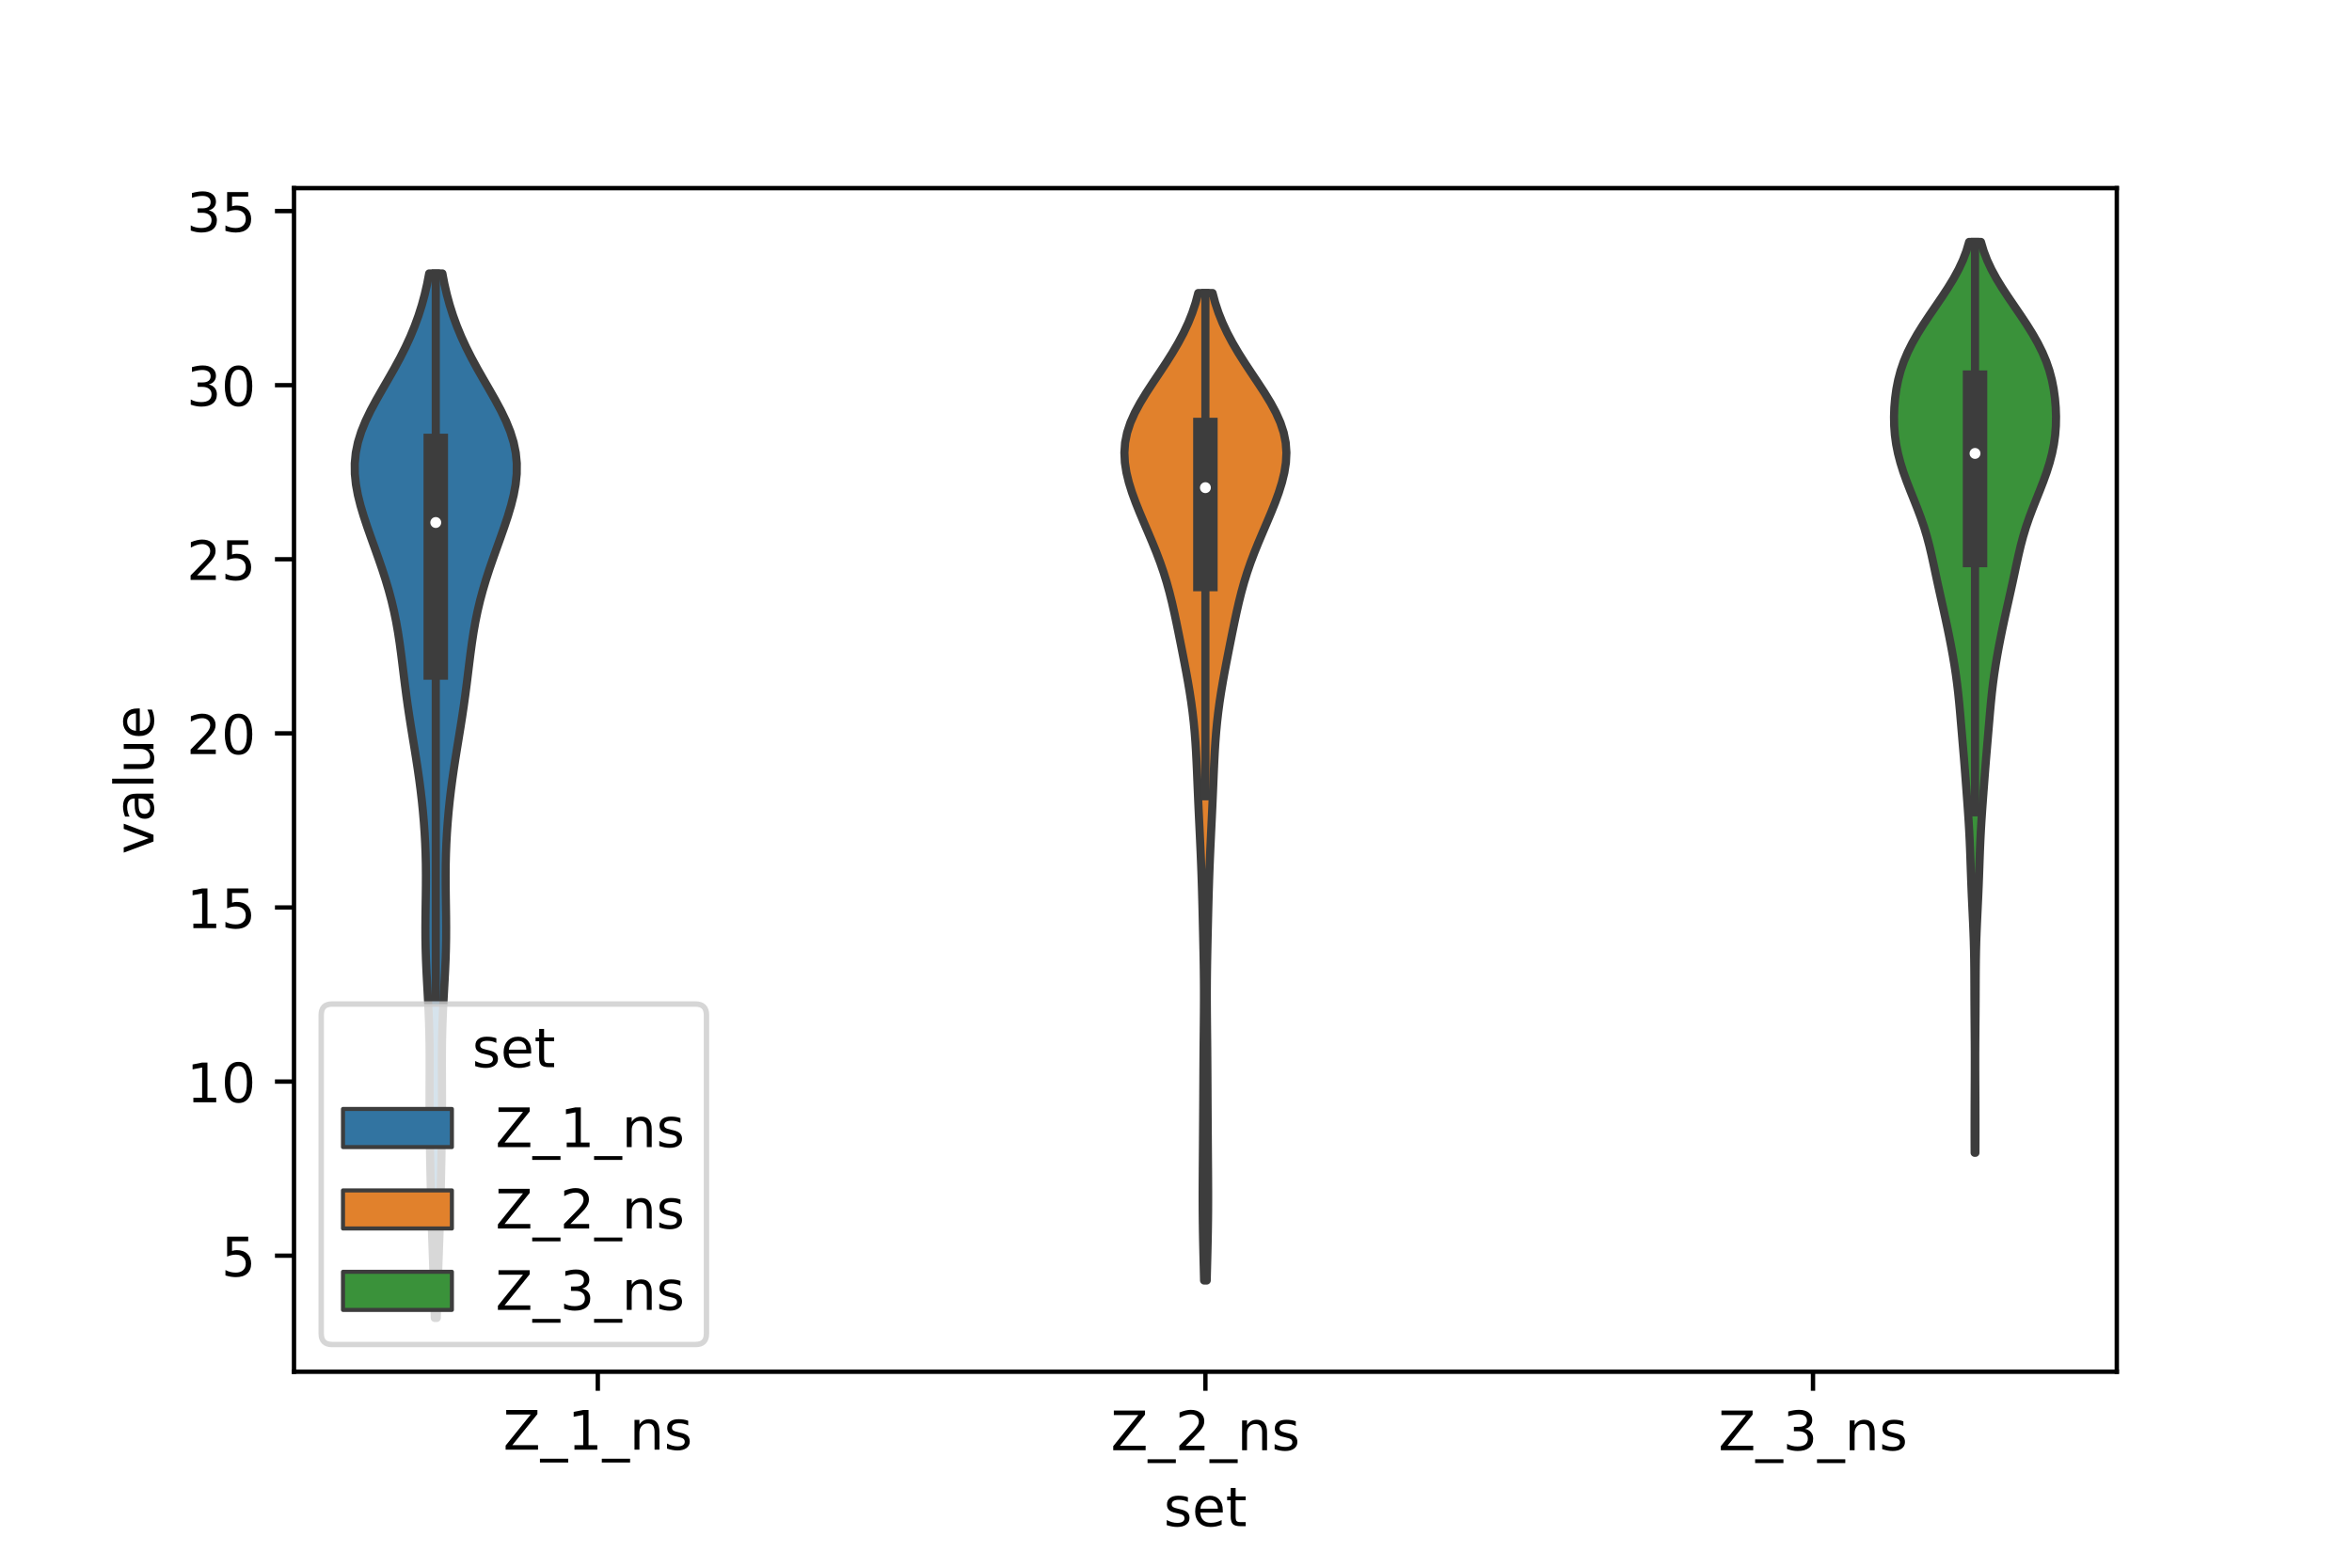 <?xml version="1.0" encoding="utf-8" standalone="no"?>
<!DOCTYPE svg PUBLIC "-//W3C//DTD SVG 1.1//EN"
  "http://www.w3.org/Graphics/SVG/1.1/DTD/svg11.dtd">
<!-- Created with matplotlib (https://matplotlib.org/) -->
<svg height="288pt" version="1.1" viewBox="0 0 432 288" width="432pt" xmlns="http://www.w3.org/2000/svg" xmlns:xlink="http://www.w3.org/1999/xlink">
 <defs>
  <style type="text/css">*{stroke-linecap:butt;stroke-linejoin:round;}</style>
 </defs>
 <g id="figure_1">
  <g id="patch_1">
   <path d="M 0 288 
L 432 288 
L 432 0 
L 0 0 
z
" style="fill:#ffffff;"/>
  </g>
  <g id="axes_1">
   <g id="patch_2">
    <path d="M 54 252 
L 388.8 252 
L 388.8 34.56 
L 54 34.56 
z
" style="fill:#ffffff;"/>
   </g>
   <g id="PolyCollection_1">
    <defs>
     <path d="M 80.222 -45.884 
L 79.858 -45.884 
L 79.811 -47.822 
L 79.757 -49.76 
L 79.697 -51.698 
L 79.632 -53.636 
L 79.563 -55.575 
L 79.493 -57.513 
L 79.423 -59.451 
L 79.356 -61.389 
L 79.294 -63.327 
L 79.236 -65.265 
L 79.183 -67.204 
L 79.135 -69.142 
L 79.09 -71.08 
L 79.049 -73.018 
L 79.01 -74.956 
L 78.975 -76.895 
L 78.944 -78.833 
L 78.92 -80.771 
L 78.902 -82.709 
L 78.894 -84.647 
L 78.893 -86.586 
L 78.898 -88.524 
L 78.906 -90.462 
L 78.912 -92.4 
L 78.909 -94.338 
L 78.893 -96.276 
L 78.857 -98.215 
L 78.8 -100.153 
L 78.722 -102.091 
L 78.628 -104.029 
L 78.522 -105.967 
L 78.416 -107.906 
L 78.317 -109.844 
L 78.235 -111.782 
L 78.176 -113.72 
L 78.143 -115.658 
L 78.135 -117.596 
L 78.148 -119.535 
L 78.174 -121.473 
L 78.203 -123.411 
L 78.225 -125.349 
L 78.231 -127.287 
L 78.215 -129.226 
L 78.169 -131.164 
L 78.094 -133.102 
L 77.987 -135.04 
L 77.849 -136.978 
L 77.682 -138.917 
L 77.485 -140.855 
L 77.26 -142.793 
L 77.008 -144.731 
L 76.731 -146.669 
L 76.435 -148.607 
L 76.125 -150.546 
L 75.808 -152.484 
L 75.494 -154.422 
L 75.19 -156.36 
L 74.901 -158.298 
L 74.631 -160.237 
L 74.378 -162.175 
L 74.138 -164.113 
L 73.902 -166.051 
L 73.659 -167.989 
L 73.396 -169.927 
L 73.1 -171.866 
L 72.758 -173.804 
L 72.361 -175.742 
L 71.903 -177.68 
L 71.382 -179.618 
L 70.803 -181.557 
L 70.174 -183.495 
L 69.506 -185.433 
L 68.816 -187.371 
L 68.119 -189.309 
L 67.438 -191.248 
L 66.795 -193.186 
L 66.216 -195.124 
L 65.732 -197.062 
L 65.375 -199 
L 65.175 -200.938 
L 65.16 -202.877 
L 65.349 -204.815 
L 65.748 -206.753 
L 66.35 -208.691 
L 67.135 -210.629 
L 68.068 -212.568 
L 69.109 -214.506 
L 70.212 -216.444 
L 71.333 -218.382 
L 72.435 -220.32 
L 73.486 -222.258 
L 74.464 -224.197 
L 75.357 -226.135 
L 76.156 -228.073 
L 76.863 -230.011 
L 77.478 -231.949 
L 78.006 -233.888 
L 78.454 -235.826 
L 78.826 -237.764 
L 81.254 -237.764 
L 81.254 -237.764 
L 81.626 -235.826 
L 82.074 -233.888 
L 82.602 -231.949 
L 83.217 -230.011 
L 83.924 -228.073 
L 84.723 -226.135 
L 85.616 -224.197 
L 86.594 -222.258 
L 87.645 -220.32 
L 88.747 -218.382 
L 89.868 -216.444 
L 90.971 -214.506 
L 92.012 -212.568 
L 92.945 -210.629 
L 93.73 -208.691 
L 94.332 -206.753 
L 94.731 -204.815 
L 94.92 -202.877 
L 94.905 -200.938 
L 94.705 -199 
L 94.348 -197.062 
L 93.864 -195.124 
L 93.285 -193.186 
L 92.642 -191.248 
L 91.961 -189.309 
L 91.264 -187.371 
L 90.574 -185.433 
L 89.906 -183.495 
L 89.277 -181.557 
L 88.698 -179.618 
L 88.177 -177.68 
L 87.719 -175.742 
L 87.322 -173.804 
L 86.98 -171.866 
L 86.684 -169.927 
L 86.421 -167.989 
L 86.178 -166.051 
L 85.942 -164.113 
L 85.702 -162.175 
L 85.449 -160.237 
L 85.179 -158.298 
L 84.89 -156.36 
L 84.586 -154.422 
L 84.272 -152.484 
L 83.955 -150.546 
L 83.645 -148.607 
L 83.349 -146.669 
L 83.072 -144.731 
L 82.82 -142.793 
L 82.595 -140.855 
L 82.398 -138.917 
L 82.231 -136.978 
L 82.093 -135.04 
L 81.986 -133.102 
L 81.911 -131.164 
L 81.865 -129.226 
L 81.849 -127.287 
L 81.855 -125.349 
L 81.877 -123.411 
L 81.906 -121.473 
L 81.932 -119.535 
L 81.945 -117.596 
L 81.937 -115.658 
L 81.904 -113.72 
L 81.845 -111.782 
L 81.763 -109.844 
L 81.664 -107.906 
L 81.558 -105.967 
L 81.452 -104.029 
L 81.358 -102.091 
L 81.28 -100.153 
L 81.223 -98.215 
L 81.187 -96.276 
L 81.171 -94.338 
L 81.168 -92.4 
L 81.174 -90.462 
L 81.182 -88.524 
L 81.187 -86.586 
L 81.186 -84.647 
L 81.178 -82.709 
L 81.16 -80.771 
L 81.136 -78.833 
L 81.105 -76.895 
L 81.07 -74.956 
L 81.031 -73.018 
L 80.99 -71.08 
L 80.945 -69.142 
L 80.897 -67.204 
L 80.844 -65.265 
L 80.786 -63.327 
L 80.724 -61.389 
L 80.657 -59.451 
L 80.587 -57.513 
L 80.517 -55.575 
L 80.448 -53.636 
L 80.383 -51.698 
L 80.323 -49.76 
L 80.269 -47.822 
L 80.222 -45.884 
z
" id="mc36c3dabfb" style="stroke:#3d3d3d;stroke-width:1.5;"/>
    </defs>
    <g clip-path="url(#peb906c796c)">
     <use style="fill:#3274a1;stroke:#3d3d3d;stroke-width:1.5;" x="0" xlink:href="#mc36c3dabfb" y="288"/>
    </g>
   </g>
   <g id="PolyCollection_2">
    <defs>
     <path d="M 221.641 -52.764 
L 221.159 -52.764 
L 221.113 -54.596 
L 221.066 -56.428 
L 221.022 -58.261 
L 220.981 -60.093 
L 220.947 -61.925 
L 220.921 -63.758 
L 220.904 -65.59 
L 220.897 -67.423 
L 220.898 -69.255 
L 220.906 -71.087 
L 220.917 -72.92 
L 220.931 -74.752 
L 220.945 -76.584 
L 220.958 -78.417 
L 220.971 -80.249 
L 220.983 -82.082 
L 220.994 -83.914 
L 221.005 -85.746 
L 221.014 -87.579 
L 221.024 -89.411 
L 221.034 -91.243 
L 221.046 -93.076 
L 221.06 -94.908 
L 221.077 -96.741 
L 221.096 -98.573 
L 221.114 -100.405 
L 221.13 -102.238 
L 221.139 -104.07 
L 221.14 -105.902 
L 221.13 -107.735 
L 221.11 -109.567 
L 221.082 -111.4 
L 221.047 -113.232 
L 221.008 -115.064 
L 220.967 -116.897 
L 220.925 -118.729 
L 220.882 -120.561 
L 220.836 -122.394 
L 220.785 -124.226 
L 220.728 -126.059 
L 220.664 -127.891 
L 220.592 -129.723 
L 220.515 -131.556 
L 220.431 -133.388 
L 220.345 -135.221 
L 220.257 -137.053 
L 220.17 -138.885 
L 220.087 -140.718 
L 220.008 -142.55 
L 219.931 -144.382 
L 219.855 -146.215 
L 219.772 -148.047 
L 219.678 -149.88 
L 219.563 -151.712 
L 219.421 -153.544 
L 219.247 -155.377 
L 219.037 -157.209 
L 218.792 -159.041 
L 218.512 -160.874 
L 218.203 -162.706 
L 217.872 -164.539 
L 217.524 -166.371 
L 217.167 -168.203 
L 216.804 -170.036 
L 216.436 -171.868 
L 216.06 -173.7 
L 215.668 -175.533 
L 215.251 -177.365 
L 214.794 -179.198 
L 214.287 -181.03 
L 213.718 -182.862 
L 213.086 -184.695 
L 212.392 -186.527 
L 211.649 -188.359 
L 210.874 -190.192 
L 210.09 -192.024 
L 209.318 -193.857 
L 208.585 -195.689 
L 207.917 -197.521 
L 207.343 -199.354 
L 206.896 -201.186 
L 206.61 -203.019 
L 206.52 -204.851 
L 206.652 -206.683 
L 207.02 -208.516 
L 207.622 -210.348 
L 208.437 -212.18 
L 209.428 -214.013 
L 210.547 -215.845 
L 211.745 -217.678 
L 212.971 -219.51 
L 214.18 -221.342 
L 215.338 -223.175 
L 216.414 -225.007 
L 217.388 -226.839 
L 218.247 -228.672 
L 218.981 -230.504 
L 219.592 -232.337 
L 220.085 -234.169 
L 222.715 -234.169 
L 222.715 -234.169 
L 223.208 -232.337 
L 223.819 -230.504 
L 224.553 -228.672 
L 225.412 -226.839 
L 226.386 -225.007 
L 227.462 -223.175 
L 228.62 -221.342 
L 229.829 -219.51 
L 231.055 -217.678 
L 232.253 -215.845 
L 233.372 -214.013 
L 234.363 -212.18 
L 235.178 -210.348 
L 235.78 -208.516 
L 236.148 -206.683 
L 236.28 -204.851 
L 236.19 -203.019 
L 235.904 -201.186 
L 235.457 -199.354 
L 234.883 -197.521 
L 234.215 -195.689 
L 233.482 -193.857 
L 232.71 -192.024 
L 231.926 -190.192 
L 231.151 -188.359 
L 230.408 -186.527 
L 229.714 -184.695 
L 229.082 -182.862 
L 228.513 -181.03 
L 228.006 -179.198 
L 227.549 -177.365 
L 227.132 -175.533 
L 226.74 -173.7 
L 226.364 -171.868 
L 225.996 -170.036 
L 225.633 -168.203 
L 225.276 -166.371 
L 224.928 -164.539 
L 224.597 -162.706 
L 224.288 -160.874 
L 224.008 -159.041 
L 223.763 -157.209 
L 223.553 -155.377 
L 223.379 -153.544 
L 223.237 -151.712 
L 223.122 -149.88 
L 223.028 -148.047 
L 222.945 -146.215 
L 222.869 -144.382 
L 222.792 -142.55 
L 222.713 -140.718 
L 222.63 -138.885 
L 222.543 -137.053 
L 222.455 -135.221 
L 222.369 -133.388 
L 222.285 -131.556 
L 222.208 -129.723 
L 222.136 -127.891 
L 222.072 -126.059 
L 222.015 -124.226 
L 221.964 -122.394 
L 221.918 -120.561 
L 221.875 -118.729 
L 221.833 -116.897 
L 221.792 -115.064 
L 221.753 -113.232 
L 221.718 -111.4 
L 221.69 -109.567 
L 221.67 -107.735 
L 221.66 -105.902 
L 221.661 -104.07 
L 221.67 -102.238 
L 221.686 -100.405 
L 221.704 -98.573 
L 221.723 -96.741 
L 221.74 -94.908 
L 221.754 -93.076 
L 221.766 -91.243 
L 221.776 -89.411 
L 221.786 -87.579 
L 221.795 -85.746 
L 221.806 -83.914 
L 221.817 -82.082 
L 221.829 -80.249 
L 221.842 -78.417 
L 221.855 -76.584 
L 221.869 -74.752 
L 221.883 -72.92 
L 221.894 -71.087 
L 221.902 -69.255 
L 221.903 -67.423 
L 221.896 -65.59 
L 221.879 -63.758 
L 221.853 -61.925 
L 221.819 -60.093 
L 221.778 -58.261 
L 221.734 -56.428 
L 221.687 -54.596 
L 221.641 -52.764 
z
" id="m8ced8a6c31" style="stroke:#3d3d3d;stroke-width:1.5;"/>
    </defs>
    <g clip-path="url(#peb906c796c)">
     <use style="fill:#e1812c;stroke:#3d3d3d;stroke-width:1.5;" x="0" xlink:href="#m8ced8a6c31" y="288"/>
    </g>
   </g>
   <g id="PolyCollection_3">
    <defs>
     <path d="M 362.829 -76.226 
L 362.691 -76.226 
L 362.685 -77.916 
L 362.682 -79.606 
L 362.681 -81.297 
L 362.684 -82.987 
L 362.688 -84.677 
L 362.695 -86.367 
L 362.703 -88.057 
L 362.711 -89.748 
L 362.716 -91.438 
L 362.718 -93.128 
L 362.716 -94.818 
L 362.708 -96.508 
L 362.697 -98.199 
L 362.684 -99.889 
L 362.67 -101.579 
L 362.659 -103.269 
L 362.651 -104.959 
L 362.645 -106.65 
L 362.638 -108.34 
L 362.628 -110.03 
L 362.608 -111.72 
L 362.577 -113.41 
L 362.531 -115.101 
L 362.471 -116.791 
L 362.4 -118.481 
L 362.321 -120.171 
L 362.241 -121.861 
L 362.163 -123.552 
L 362.092 -125.242 
L 362.027 -126.932 
L 361.967 -128.622 
L 361.909 -130.313 
L 361.846 -132.003 
L 361.774 -133.693 
L 361.688 -135.383 
L 361.589 -137.073 
L 361.477 -138.764 
L 361.357 -140.454 
L 361.233 -142.144 
L 361.106 -143.834 
L 360.978 -145.524 
L 360.845 -147.215 
L 360.708 -148.905 
L 360.566 -150.595 
L 360.422 -152.285 
L 360.279 -153.975 
L 360.135 -155.666 
L 359.99 -157.356 
L 359.834 -159.046 
L 359.661 -160.736 
L 359.462 -162.426 
L 359.235 -164.117 
L 358.978 -165.807 
L 358.694 -167.497 
L 358.386 -169.187 
L 358.058 -170.877 
L 357.713 -172.568 
L 357.353 -174.258 
L 356.982 -175.948 
L 356.604 -177.638 
L 356.227 -179.329 
L 355.855 -181.019 
L 355.492 -182.709 
L 355.131 -184.399 
L 354.761 -186.089 
L 354.362 -187.78 
L 353.913 -189.47 
L 353.402 -191.16 
L 352.824 -192.85 
L 352.19 -194.54 
L 351.521 -196.231 
L 350.845 -197.921 
L 350.191 -199.611 
L 349.587 -201.301 
L 349.056 -202.991 
L 348.614 -204.682 
L 348.274 -206.372 
L 348.041 -208.062 
L 347.912 -209.752 
L 347.88 -211.442 
L 347.938 -213.133 
L 348.081 -214.823 
L 348.312 -216.513 
L 348.644 -218.203 
L 349.092 -219.893 
L 349.67 -221.584 
L 350.384 -223.274 
L 351.228 -224.964 
L 352.188 -226.654 
L 353.242 -228.345 
L 354.361 -230.035 
L 355.514 -231.725 
L 356.665 -233.415 
L 357.776 -235.105 
L 358.809 -236.796 
L 359.733 -238.486 
L 360.524 -240.176 
L 361.17 -241.866 
L 361.673 -243.556 
L 363.847 -243.556 
L 363.847 -243.556 
L 364.35 -241.866 
L 364.996 -240.176 
L 365.787 -238.486 
L 366.711 -236.796 
L 367.744 -235.105 
L 368.855 -233.415 
L 370.006 -231.725 
L 371.159 -230.035 
L 372.278 -228.345 
L 373.332 -226.654 
L 374.292 -224.964 
L 375.136 -223.274 
L 375.85 -221.584 
L 376.428 -219.893 
L 376.876 -218.203 
L 377.208 -216.513 
L 377.439 -214.823 
L 377.582 -213.133 
L 377.64 -211.442 
L 377.608 -209.752 
L 377.479 -208.062 
L 377.246 -206.372 
L 376.906 -204.682 
L 376.464 -202.991 
L 375.933 -201.301 
L 375.329 -199.611 
L 374.675 -197.921 
L 373.999 -196.231 
L 373.33 -194.54 
L 372.696 -192.85 
L 372.118 -191.16 
L 371.607 -189.47 
L 371.158 -187.78 
L 370.759 -186.089 
L 370.389 -184.399 
L 370.028 -182.709 
L 369.665 -181.019 
L 369.293 -179.329 
L 368.916 -177.638 
L 368.538 -175.948 
L 368.167 -174.258 
L 367.807 -172.568 
L 367.462 -170.877 
L 367.134 -169.187 
L 366.826 -167.497 
L 366.542 -165.807 
L 366.285 -164.117 
L 366.058 -162.426 
L 365.859 -160.736 
L 365.686 -159.046 
L 365.53 -157.356 
L 365.385 -155.666 
L 365.241 -153.975 
L 365.098 -152.285 
L 364.954 -150.595 
L 364.812 -148.905 
L 364.675 -147.215 
L 364.542 -145.524 
L 364.414 -143.834 
L 364.287 -142.144 
L 364.163 -140.454 
L 364.043 -138.764 
L 363.931 -137.073 
L 363.832 -135.383 
L 363.746 -133.693 
L 363.674 -132.003 
L 363.611 -130.313 
L 363.553 -128.622 
L 363.493 -126.932 
L 363.428 -125.242 
L 363.357 -123.552 
L 363.279 -121.861 
L 363.199 -120.171 
L 363.12 -118.481 
L 363.049 -116.791 
L 362.989 -115.101 
L 362.943 -113.41 
L 362.912 -111.72 
L 362.892 -110.03 
L 362.882 -108.34 
L 362.875 -106.65 
L 362.869 -104.959 
L 362.861 -103.269 
L 362.85 -101.579 
L 362.836 -99.889 
L 362.823 -98.199 
L 362.812 -96.508 
L 362.804 -94.818 
L 362.802 -93.128 
L 362.804 -91.438 
L 362.809 -89.748 
L 362.817 -88.057 
L 362.825 -86.367 
L 362.832 -84.677 
L 362.836 -82.987 
L 362.839 -81.297 
L 362.838 -79.606 
L 362.835 -77.916 
L 362.829 -76.226 
z
" id="mee1155e59e" style="stroke:#3d3d3d;stroke-width:1.5;"/>
    </defs>
    <g clip-path="url(#peb906c796c)">
     <use style="fill:#3a923a;stroke:#3d3d3d;stroke-width:1.5;" x="0" xlink:href="#mee1155e59e" y="288"/>
    </g>
   </g>
   <g id="patch_3">
    <path clip-path="url(#peb906c796c)" d="M 109.8 262.666 
L 109.8 262.666 
L 109.8 262.666 
L 109.8 262.666 
z
" style="fill:#3274a1;stroke:#3d3d3d;stroke-linejoin:miter;stroke-width:0.75;"/>
   </g>
   <g id="patch_4">
    <path clip-path="url(#peb906c796c)" d="M 109.8 262.666 
L 109.8 262.666 
L 109.8 262.666 
L 109.8 262.666 
z
" style="fill:#e1812c;stroke:#3d3d3d;stroke-linejoin:miter;stroke-width:0.75;"/>
   </g>
   <g id="patch_5">
    <path clip-path="url(#peb906c796c)" d="M 109.8 262.666 
L 109.8 262.666 
L 109.8 262.666 
L 109.8 262.666 
z
" style="fill:#3a923a;stroke:#3d3d3d;stroke-linejoin:miter;stroke-width:0.75;"/>
   </g>
   <g id="matplotlib.axis_1">
    <g id="xtick_1">
     <g id="line2d_1">
      <defs>
       <path d="M 0 0 
L 0 3.5 
" id="mf0d7587e7f" style="stroke:#000000;stroke-width:0.8;"/>
      </defs>
      <g>
       <use style="stroke:#000000;stroke-width:0.8;" x="109.8" xlink:href="#mf0d7587e7f" y="252"/>
      </g>
     </g>
     <g id="text_1">
      <!-- Z_1_ns -->
      <g transform="translate(92.42 266.32)scale(0.1 -0.1)">
       <defs>
        <path d="M 5.609 72.906 
L 62.891 72.906 
L 62.891 65.375 
L 16.797 8.297 
L 64.016 8.297 
L 64.016 0 
L 4.5 0 
L 4.5 7.516 
L 50.594 64.594 
L 5.609 64.594 
z
" id="DejaVuSans-90"/>
        <path d="M 50.984 -16.609 
L 50.984 -23.578 
L -0.984 -23.578 
L -0.984 -16.609 
z
" id="DejaVuSans-95"/>
        <path d="M 12.406 8.297 
L 28.516 8.297 
L 28.516 63.922 
L 10.984 60.406 
L 10.984 69.391 
L 28.422 72.906 
L 38.281 72.906 
L 38.281 8.297 
L 54.391 8.297 
L 54.391 0 
L 12.406 0 
z
" id="DejaVuSans-49"/>
        <path d="M 54.891 33.016 
L 54.891 0 
L 45.906 0 
L 45.906 32.719 
Q 45.906 40.484 42.875 44.328 
Q 39.844 48.188 33.797 48.188 
Q 26.516 48.188 22.312 43.547 
Q 18.109 38.922 18.109 30.906 
L 18.109 0 
L 9.078 0 
L 9.078 54.688 
L 18.109 54.688 
L 18.109 46.188 
Q 21.344 51.125 25.703 53.562 
Q 30.078 56 35.797 56 
Q 45.219 56 50.047 50.172 
Q 54.891 44.344 54.891 33.016 
z
" id="DejaVuSans-110"/>
        <path d="M 44.281 53.078 
L 44.281 44.578 
Q 40.484 46.531 36.375 47.5 
Q 32.281 48.484 27.875 48.484 
Q 21.188 48.484 17.844 46.438 
Q 14.5 44.391 14.5 40.281 
Q 14.5 37.156 16.891 35.375 
Q 19.281 33.594 26.516 31.984 
L 29.594 31.297 
Q 39.156 29.25 43.188 25.516 
Q 47.219 21.781 47.219 15.094 
Q 47.219 7.469 41.188 3.016 
Q 35.156 -1.422 24.609 -1.422 
Q 20.219 -1.422 15.453 -0.562 
Q 10.688 0.297 5.422 2 
L 5.422 11.281 
Q 10.406 8.688 15.234 7.391 
Q 20.062 6.109 24.812 6.109 
Q 31.156 6.109 34.562 8.281 
Q 37.984 10.453 37.984 14.406 
Q 37.984 18.062 35.516 20.016 
Q 33.062 21.969 24.703 23.781 
L 21.578 24.516 
Q 13.234 26.266 9.516 29.906 
Q 5.812 33.547 5.812 39.891 
Q 5.812 47.609 11.281 51.797 
Q 16.75 56 26.812 56 
Q 31.781 56 36.172 55.266 
Q 40.578 54.547 44.281 53.078 
z
" id="DejaVuSans-115"/>
       </defs>
       <use xlink:href="#DejaVuSans-90"/>
       <use x="68.506" xlink:href="#DejaVuSans-95"/>
       <use x="118.506" xlink:href="#DejaVuSans-49"/>
       <use x="182.129" xlink:href="#DejaVuSans-95"/>
       <use x="232.129" xlink:href="#DejaVuSans-110"/>
       <use x="295.508" xlink:href="#DejaVuSans-115"/>
      </g>
     </g>
    </g>
    <g id="xtick_2">
     <g id="line2d_2">
      <g>
       <use style="stroke:#000000;stroke-width:0.8;" x="221.4" xlink:href="#mf0d7587e7f" y="252"/>
      </g>
     </g>
     <g id="text_2">
      <!-- Z_2_ns -->
      <g transform="translate(204.02 266.422)scale(0.1 -0.1)">
       <defs>
        <path d="M 19.188 8.297 
L 53.609 8.297 
L 53.609 0 
L 7.328 0 
L 7.328 8.297 
Q 12.938 14.109 22.625 23.891 
Q 32.328 33.688 34.812 36.531 
Q 39.547 41.844 41.422 45.531 
Q 43.312 49.219 43.312 52.781 
Q 43.312 58.594 39.234 62.25 
Q 35.156 65.922 28.609 65.922 
Q 23.969 65.922 18.812 64.312 
Q 13.672 62.703 7.812 59.422 
L 7.812 69.391 
Q 13.766 71.781 18.938 73 
Q 24.125 74.219 28.422 74.219 
Q 39.75 74.219 46.484 68.547 
Q 53.219 62.891 53.219 53.422 
Q 53.219 48.922 51.531 44.891 
Q 49.859 40.875 45.406 35.406 
Q 44.188 33.984 37.641 27.219 
Q 31.109 20.453 19.188 8.297 
z
" id="DejaVuSans-50"/>
       </defs>
       <use xlink:href="#DejaVuSans-90"/>
       <use x="68.506" xlink:href="#DejaVuSans-95"/>
       <use x="118.506" xlink:href="#DejaVuSans-50"/>
       <use x="182.129" xlink:href="#DejaVuSans-95"/>
       <use x="232.129" xlink:href="#DejaVuSans-110"/>
       <use x="295.508" xlink:href="#DejaVuSans-115"/>
      </g>
     </g>
    </g>
    <g id="xtick_3">
     <g id="line2d_3">
      <g>
       <use style="stroke:#000000;stroke-width:0.8;" x="333" xlink:href="#mf0d7587e7f" y="252"/>
      </g>
     </g>
     <g id="text_3">
      <!-- Z_3_ns -->
      <g transform="translate(315.62 266.422)scale(0.1 -0.1)">
       <defs>
        <path d="M 40.578 39.312 
Q 47.656 37.797 51.625 33 
Q 55.609 28.219 55.609 21.188 
Q 55.609 10.406 48.188 4.484 
Q 40.766 -1.422 27.094 -1.422 
Q 22.516 -1.422 17.656 -0.516 
Q 12.797 0.391 7.625 2.203 
L 7.625 11.719 
Q 11.719 9.328 16.594 8.109 
Q 21.484 6.891 26.812 6.891 
Q 36.078 6.891 40.938 10.547 
Q 45.797 14.203 45.797 21.188 
Q 45.797 27.641 41.281 31.266 
Q 36.766 34.906 28.719 34.906 
L 20.219 34.906 
L 20.219 43.016 
L 29.109 43.016 
Q 36.375 43.016 40.234 45.922 
Q 44.094 48.828 44.094 54.297 
Q 44.094 59.906 40.109 62.906 
Q 36.141 65.922 28.719 65.922 
Q 24.656 65.922 20.016 65.031 
Q 15.375 64.156 9.812 62.312 
L 9.812 71.094 
Q 15.438 72.656 20.344 73.438 
Q 25.25 74.219 29.594 74.219 
Q 40.828 74.219 47.359 69.109 
Q 53.906 64.016 53.906 55.328 
Q 53.906 49.266 50.438 45.094 
Q 46.969 40.922 40.578 39.312 
z
" id="DejaVuSans-51"/>
       </defs>
       <use xlink:href="#DejaVuSans-90"/>
       <use x="68.506" xlink:href="#DejaVuSans-95"/>
       <use x="118.506" xlink:href="#DejaVuSans-51"/>
       <use x="182.129" xlink:href="#DejaVuSans-95"/>
       <use x="232.129" xlink:href="#DejaVuSans-110"/>
       <use x="295.508" xlink:href="#DejaVuSans-115"/>
      </g>
     </g>
    </g>
    <g id="text_4">
     <!-- set -->
     <g transform="translate(213.759 280.378)scale(0.1 -0.1)">
      <defs>
       <path d="M 56.203 29.594 
L 56.203 25.203 
L 14.891 25.203 
Q 15.484 15.922 20.484 11.062 
Q 25.484 6.203 34.422 6.203 
Q 39.594 6.203 44.453 7.469 
Q 49.312 8.734 54.109 11.281 
L 54.109 2.781 
Q 49.266 0.734 44.188 -0.344 
Q 39.109 -1.422 33.891 -1.422 
Q 20.797 -1.422 13.156 6.188 
Q 5.516 13.812 5.516 26.812 
Q 5.516 40.234 12.766 48.109 
Q 20.016 56 32.328 56 
Q 43.359 56 49.781 48.891 
Q 56.203 41.797 56.203 29.594 
z
M 47.219 32.234 
Q 47.125 39.594 43.094 43.984 
Q 39.062 48.391 32.422 48.391 
Q 24.906 48.391 20.391 44.141 
Q 15.875 39.891 15.188 32.172 
z
" id="DejaVuSans-101"/>
       <path d="M 18.312 70.219 
L 18.312 54.688 
L 36.812 54.688 
L 36.812 47.703 
L 18.312 47.703 
L 18.312 18.016 
Q 18.312 11.328 20.141 9.422 
Q 21.969 7.516 27.594 7.516 
L 36.812 7.516 
L 36.812 0 
L 27.594 0 
Q 17.188 0 13.234 3.875 
Q 9.281 7.766 9.281 18.016 
L 9.281 47.703 
L 2.688 47.703 
L 2.688 54.688 
L 9.281 54.688 
L 9.281 70.219 
z
" id="DejaVuSans-116"/>
      </defs>
      <use xlink:href="#DejaVuSans-115"/>
      <use x="52.1" xlink:href="#DejaVuSans-101"/>
      <use x="113.623" xlink:href="#DejaVuSans-116"/>
     </g>
    </g>
   </g>
   <g id="matplotlib.axis_2">
    <g id="ytick_1">
     <g id="line2d_4">
      <defs>
       <path d="M 0 0 
L -3.5 0 
" id="maf697c16d8" style="stroke:#000000;stroke-width:0.8;"/>
      </defs>
      <g>
       <use style="stroke:#000000;stroke-width:0.8;" x="54" xlink:href="#maf697c16d8" y="230.682"/>
      </g>
     </g>
     <g id="text_5">
      <!-- 5 -->
      <g transform="translate(40.638 234.481)scale(0.1 -0.1)">
       <defs>
        <path d="M 10.797 72.906 
L 49.516 72.906 
L 49.516 64.594 
L 19.828 64.594 
L 19.828 46.734 
Q 21.969 47.469 24.109 47.828 
Q 26.266 48.188 28.422 48.188 
Q 40.625 48.188 47.75 41.5 
Q 54.891 34.812 54.891 23.391 
Q 54.891 11.625 47.562 5.094 
Q 40.234 -1.422 26.906 -1.422 
Q 22.312 -1.422 17.547 -0.641 
Q 12.797 0.141 7.719 1.703 
L 7.719 11.625 
Q 12.109 9.234 16.797 8.062 
Q 21.484 6.891 26.703 6.891 
Q 35.156 6.891 40.078 11.328 
Q 45.016 15.766 45.016 23.391 
Q 45.016 31 40.078 35.438 
Q 35.156 39.891 26.703 39.891 
Q 22.75 39.891 18.812 39.016 
Q 14.891 38.141 10.797 36.281 
z
" id="DejaVuSans-53"/>
       </defs>
       <use xlink:href="#DejaVuSans-53"/>
      </g>
     </g>
    </g>
    <g id="ytick_2">
     <g id="line2d_5">
      <g>
       <use style="stroke:#000000;stroke-width:0.8;" x="54" xlink:href="#maf697c16d8" y="198.697"/>
      </g>
     </g>
     <g id="text_6">
      <!-- 10 -->
      <g transform="translate(34.275 202.496)scale(0.1 -0.1)">
       <defs>
        <path d="M 31.781 66.406 
Q 24.172 66.406 20.328 58.906 
Q 16.5 51.422 16.5 36.375 
Q 16.5 21.391 20.328 13.891 
Q 24.172 6.391 31.781 6.391 
Q 39.453 6.391 43.281 13.891 
Q 47.125 21.391 47.125 36.375 
Q 47.125 51.422 43.281 58.906 
Q 39.453 66.406 31.781 66.406 
z
M 31.781 74.219 
Q 44.047 74.219 50.516 64.516 
Q 56.984 54.828 56.984 36.375 
Q 56.984 17.969 50.516 8.266 
Q 44.047 -1.422 31.781 -1.422 
Q 19.531 -1.422 13.062 8.266 
Q 6.594 17.969 6.594 36.375 
Q 6.594 54.828 13.062 64.516 
Q 19.531 74.219 31.781 74.219 
z
" id="DejaVuSans-48"/>
       </defs>
       <use xlink:href="#DejaVuSans-49"/>
       <use x="63.623" xlink:href="#DejaVuSans-48"/>
      </g>
     </g>
    </g>
    <g id="ytick_3">
     <g id="line2d_6">
      <g>
       <use style="stroke:#000000;stroke-width:0.8;" x="54" xlink:href="#maf697c16d8" y="166.713"/>
      </g>
     </g>
     <g id="text_7">
      <!-- 15 -->
      <g transform="translate(34.275 170.512)scale(0.1 -0.1)">
       <use xlink:href="#DejaVuSans-49"/>
       <use x="63.623" xlink:href="#DejaVuSans-53"/>
      </g>
     </g>
    </g>
    <g id="ytick_4">
     <g id="line2d_7">
      <g>
       <use style="stroke:#000000;stroke-width:0.8;" x="54" xlink:href="#maf697c16d8" y="134.728"/>
      </g>
     </g>
     <g id="text_8">
      <!-- 20 -->
      <g transform="translate(34.275 138.528)scale(0.1 -0.1)">
       <use xlink:href="#DejaVuSans-50"/>
       <use x="63.623" xlink:href="#DejaVuSans-48"/>
      </g>
     </g>
    </g>
    <g id="ytick_5">
     <g id="line2d_8">
      <g>
       <use style="stroke:#000000;stroke-width:0.8;" x="54" xlink:href="#maf697c16d8" y="102.744"/>
      </g>
     </g>
     <g id="text_9">
      <!-- 25 -->
      <g transform="translate(34.275 106.543)scale(0.1 -0.1)">
       <use xlink:href="#DejaVuSans-50"/>
       <use x="63.623" xlink:href="#DejaVuSans-53"/>
      </g>
     </g>
    </g>
    <g id="ytick_6">
     <g id="line2d_9">
      <g>
       <use style="stroke:#000000;stroke-width:0.8;" x="54" xlink:href="#maf697c16d8" y="70.759"/>
      </g>
     </g>
     <g id="text_10">
      <!-- 30 -->
      <g transform="translate(34.275 74.559)scale(0.1 -0.1)">
       <use xlink:href="#DejaVuSans-51"/>
       <use x="63.623" xlink:href="#DejaVuSans-48"/>
      </g>
     </g>
    </g>
    <g id="ytick_7">
     <g id="line2d_10">
      <g>
       <use style="stroke:#000000;stroke-width:0.8;" x="54" xlink:href="#maf697c16d8" y="38.775"/>
      </g>
     </g>
     <g id="text_11">
      <!-- 35 -->
      <g transform="translate(34.275 42.574)scale(0.1 -0.1)">
       <use xlink:href="#DejaVuSans-51"/>
       <use x="63.623" xlink:href="#DejaVuSans-53"/>
      </g>
     </g>
    </g>
    <g id="text_12">
     <!-- value -->
     <g transform="translate(28.195 156.938)rotate(-90)scale(0.1 -0.1)">
      <defs>
       <path d="M 2.984 54.688 
L 12.5 54.688 
L 29.594 8.797 
L 46.688 54.688 
L 56.203 54.688 
L 35.688 0 
L 23.484 0 
z
" id="DejaVuSans-118"/>
       <path d="M 34.281 27.484 
Q 23.391 27.484 19.188 25 
Q 14.984 22.516 14.984 16.5 
Q 14.984 11.719 18.141 8.906 
Q 21.297 6.109 26.703 6.109 
Q 34.188 6.109 38.703 11.406 
Q 43.219 16.703 43.219 25.484 
L 43.219 27.484 
z
M 52.203 31.203 
L 52.203 0 
L 43.219 0 
L 43.219 8.297 
Q 40.141 3.328 35.547 0.953 
Q 30.953 -1.422 24.312 -1.422 
Q 15.922 -1.422 10.953 3.297 
Q 6 8.016 6 15.922 
Q 6 25.141 12.172 29.828 
Q 18.359 34.516 30.609 34.516 
L 43.219 34.516 
L 43.219 35.406 
Q 43.219 41.609 39.141 45 
Q 35.062 48.391 27.688 48.391 
Q 23 48.391 18.547 47.266 
Q 14.109 46.141 10.016 43.891 
L 10.016 52.203 
Q 14.938 54.109 19.578 55.047 
Q 24.219 56 28.609 56 
Q 40.484 56 46.344 49.844 
Q 52.203 43.703 52.203 31.203 
z
" id="DejaVuSans-97"/>
       <path d="M 9.422 75.984 
L 18.406 75.984 
L 18.406 0 
L 9.422 0 
z
" id="DejaVuSans-108"/>
       <path d="M 8.5 21.578 
L 8.5 54.688 
L 17.484 54.688 
L 17.484 21.922 
Q 17.484 14.156 20.5 10.266 
Q 23.531 6.391 29.594 6.391 
Q 36.859 6.391 41.078 11.031 
Q 45.312 15.672 45.312 23.688 
L 45.312 54.688 
L 54.297 54.688 
L 54.297 0 
L 45.312 0 
L 45.312 8.406 
Q 42.047 3.422 37.719 1 
Q 33.406 -1.422 27.688 -1.422 
Q 18.266 -1.422 13.375 4.438 
Q 8.5 10.297 8.5 21.578 
z
M 31.109 56 
z
" id="DejaVuSans-117"/>
      </defs>
      <use xlink:href="#DejaVuSans-118"/>
      <use x="59.18" xlink:href="#DejaVuSans-97"/>
      <use x="120.459" xlink:href="#DejaVuSans-108"/>
      <use x="148.242" xlink:href="#DejaVuSans-117"/>
      <use x="211.621" xlink:href="#DejaVuSans-101"/>
     </g>
    </g>
   </g>
   <g id="line2d_11">
    <path clip-path="url(#peb906c796c)" d="M 80.04 183.251 
L 80.04 50.236 
" style="fill:none;stroke:#3d3d3d;stroke-linecap:square;stroke-width:1.5;"/>
   </g>
   <g id="line2d_12">
    <path clip-path="url(#peb906c796c)" d="M 80.04 122.631 
L 80.04 81.926 
" style="fill:none;stroke:#3d3d3d;stroke-linecap:square;stroke-width:4.5;"/>
   </g>
   <g id="line2d_13">
    <path clip-path="url(#peb906c796c)" d="M 221.4 146.279 
L 221.4 53.831 
" style="fill:none;stroke:#3d3d3d;stroke-linecap:square;stroke-width:1.5;"/>
   </g>
   <g id="line2d_14">
    <path clip-path="url(#peb906c796c)" d="M 221.4 106.372 
L 221.4 78.996 
" style="fill:none;stroke:#3d3d3d;stroke-linecap:square;stroke-width:4.5;"/>
   </g>
   <g id="line2d_15">
    <path clip-path="url(#peb906c796c)" d="M 362.76 149.228 
L 362.76 44.444 
" style="fill:none;stroke:#3d3d3d;stroke-linecap:square;stroke-width:1.5;"/>
   </g>
   <g id="line2d_16">
    <path clip-path="url(#peb906c796c)" d="M 362.76 101.957 
L 362.76 70.299 
" style="fill:none;stroke:#3d3d3d;stroke-linecap:square;stroke-width:4.5;"/>
   </g>
   <g id="patch_6">
    <path d="M 54 252 
L 54 34.56 
" style="fill:none;stroke:#000000;stroke-linecap:square;stroke-linejoin:miter;stroke-width:0.8;"/>
   </g>
   <g id="patch_7">
    <path d="M 388.8 252 
L 388.8 34.56 
" style="fill:none;stroke:#000000;stroke-linecap:square;stroke-linejoin:miter;stroke-width:0.8;"/>
   </g>
   <g id="patch_8">
    <path d="M 54 252 
L 388.8 252 
" style="fill:none;stroke:#000000;stroke-linecap:square;stroke-linejoin:miter;stroke-width:0.8;"/>
   </g>
   <g id="patch_9">
    <path d="M 54 34.56 
L 388.8 34.56 
" style="fill:none;stroke:#000000;stroke-linecap:square;stroke-linejoin:miter;stroke-width:0.8;"/>
   </g>
   <g id="PathCollection_1">
    <defs>
     <path d="M 0 1.5 
C 0.398 1.5 0.779 1.342 1.061 1.061 
C 1.342 0.779 1.5 0.398 1.5 0 
C 1.5 -0.398 1.342 -0.779 1.061 -1.061 
C 0.779 -1.342 0.398 -1.5 0 -1.5 
C -0.398 -1.5 -0.779 -1.342 -1.061 -1.061 
C -1.342 -0.779 -1.5 -0.398 -1.5 0 
C -1.5 0.398 -1.342 0.779 -1.061 1.061 
C -0.779 1.342 -0.398 1.5 0 1.5 
z
" id="mc640e18f5c" style="stroke:#3d3d3d;"/>
    </defs>
    <g clip-path="url(#peb906c796c)">
     <use style="fill:#ffffff;stroke:#3d3d3d;" x="80.04" xlink:href="#mc640e18f5c" y="95.99"/>
    </g>
   </g>
   <g id="PathCollection_2">
    <g clip-path="url(#peb906c796c)">
     <use style="fill:#ffffff;stroke:#3d3d3d;" x="221.4" xlink:href="#mc640e18f5c" y="89.589"/>
    </g>
   </g>
   <g id="PathCollection_3">
    <g clip-path="url(#peb906c796c)">
     <use style="fill:#ffffff;stroke:#3d3d3d;" x="362.76" xlink:href="#mc640e18f5c" y="83.3"/>
    </g>
   </g>
   <g id="legend_1">
    <g id="patch_10">
     <path d="M 61 247 
L 127.759 247 
Q 129.759 247 129.759 245 
L 129.759 186.453 
Q 129.759 184.453 127.759 184.453 
L 61 184.453 
Q 59 184.453 59 186.453 
L 59 245 
Q 59 247 61 247 
z
" style="fill:#ffffff;opacity:0.8;stroke:#cccccc;stroke-linejoin:miter;"/>
    </g>
    <g id="text_13">
     <!-- set -->
     <g transform="translate(86.738 196.052)scale(0.1 -0.1)">
      <use xlink:href="#DejaVuSans-115"/>
      <use x="52.1" xlink:href="#DejaVuSans-101"/>
      <use x="113.623" xlink:href="#DejaVuSans-116"/>
     </g>
    </g>
    <g id="patch_11">
     <path d="M 63 210.73 
L 83 210.73 
L 83 203.73 
L 63 203.73 
z
" style="fill:#3274a1;stroke:#3d3d3d;stroke-linejoin:miter;stroke-width:0.75;"/>
    </g>
    <g id="text_14">
     <!-- Z_1_ns -->
     <g transform="translate(91 210.73)scale(0.1 -0.1)">
      <use xlink:href="#DejaVuSans-90"/>
      <use x="68.506" xlink:href="#DejaVuSans-95"/>
      <use x="118.506" xlink:href="#DejaVuSans-49"/>
      <use x="182.129" xlink:href="#DejaVuSans-95"/>
      <use x="232.129" xlink:href="#DejaVuSans-110"/>
      <use x="295.508" xlink:href="#DejaVuSans-115"/>
     </g>
    </g>
    <g id="patch_12">
     <path d="M 63 225.686 
L 83 225.686 
L 83 218.686 
L 63 218.686 
z
" style="fill:#e1812c;stroke:#3d3d3d;stroke-linejoin:miter;stroke-width:0.75;"/>
    </g>
    <g id="text_15">
     <!-- Z_2_ns -->
     <g transform="translate(91 225.686)scale(0.1 -0.1)">
      <use xlink:href="#DejaVuSans-90"/>
      <use x="68.506" xlink:href="#DejaVuSans-95"/>
      <use x="118.506" xlink:href="#DejaVuSans-50"/>
      <use x="182.129" xlink:href="#DejaVuSans-95"/>
      <use x="232.129" xlink:href="#DejaVuSans-110"/>
      <use x="295.508" xlink:href="#DejaVuSans-115"/>
     </g>
    </g>
    <g id="patch_13">
     <path d="M 63 240.642 
L 83 240.642 
L 83 233.642 
L 63 233.642 
z
" style="fill:#3a923a;stroke:#3d3d3d;stroke-linejoin:miter;stroke-width:0.75;"/>
    </g>
    <g id="text_16">
     <!-- Z_3_ns -->
     <g transform="translate(91 240.642)scale(0.1 -0.1)">
      <use xlink:href="#DejaVuSans-90"/>
      <use x="68.506" xlink:href="#DejaVuSans-95"/>
      <use x="118.506" xlink:href="#DejaVuSans-51"/>
      <use x="182.129" xlink:href="#DejaVuSans-95"/>
      <use x="232.129" xlink:href="#DejaVuSans-110"/>
      <use x="295.508" xlink:href="#DejaVuSans-115"/>
     </g>
    </g>
   </g>
  </g>
 </g>
 <defs>
  <clipPath id="peb906c796c">
   <rect height="217.44" width="334.8" x="54" y="34.56"/>
  </clipPath>
 </defs>
</svg>
